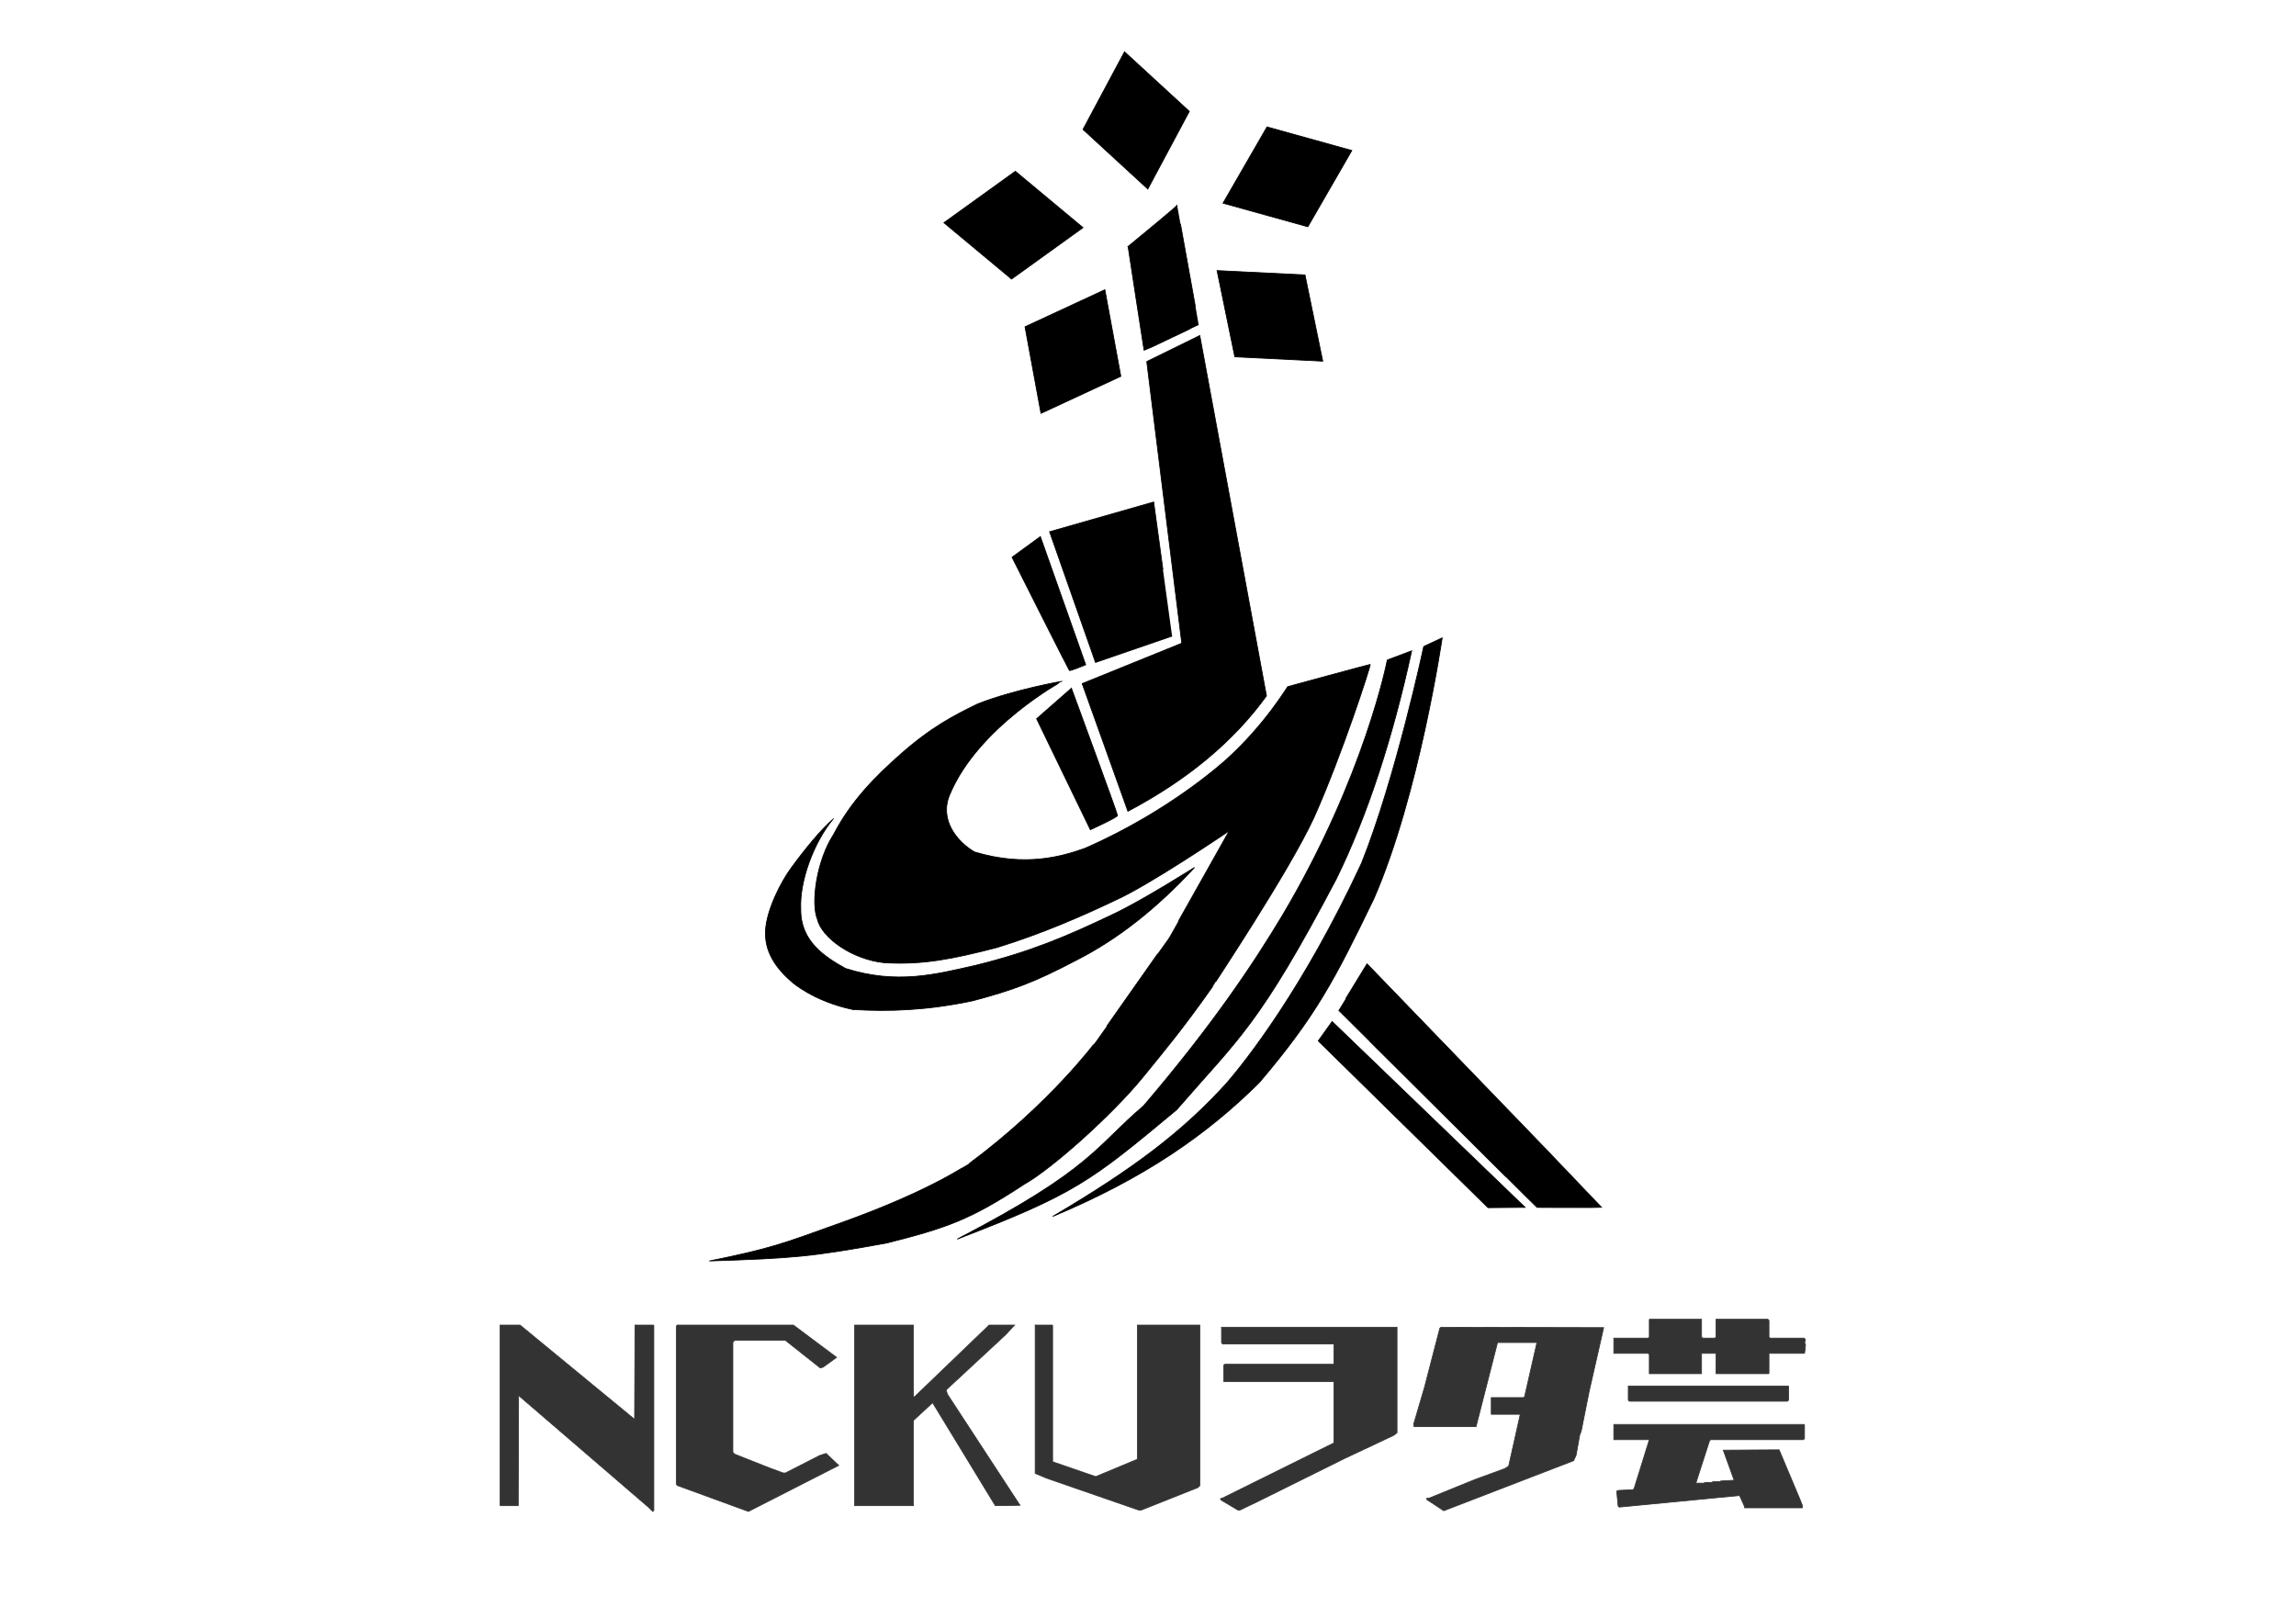 <svg id="svgcontent" width="300mm" height="210mm" viewBox="0 0 3000 2100" xmlns="http://www.w3.org/2000/svg" xmlns:svg="http://www.w3.org/2000/svg" data-top="-168" data-left="-633" data-zoom="0.237" data-en_af="undefined" data-en_diode="undefined" data-rotary_mode="false" data-engrave_dpi="medium" style="will-change: scroll-position, contents, transform; shape-rendering: optimizespeed;">

 <g data-diode="0" data-zstep="0" data-height="-3" data-repeat="1" data-strength="15" data-speed="20" data-color="#333333" class="layer">
  <title>預設圖層</title>
  <filter color-interpolation-filters="sRGB" primitiveUnits="userSpaceOnUse" filterUnits="objectBoundingBox" id="filter#333333">
   <feColorMatrix values="1 0 0 0 0.2, 0 1 0 0 0.2, 0 0 1 0 0.2, 0 0 0 1 0" type="matrix"/>
  </filter>
  <path stroke="#333333" vector-effect="non-scaling-stroke" data-original-layer="預設圖層" data-nodeTypes="{&quot;0&quot;:0,&quot;1&quot;:0,&quot;2&quot;:0,&quot;3&quot;:0,&quot;4&quot;:0,&quot;5&quot;:0,&quot;6&quot;:0,&quot;7&quot;:0,&quot;8&quot;:0,&quot;9&quot;:0,&quot;10&quot;:0,&quot;11&quot;:0,&quot;12&quot;:0,&quot;13&quot;:0,&quot;14&quot;:0,&quot;15&quot;:0,&quot;16&quot;:0,&quot;17&quot;:0,&quot;18&quot;:0,&quot;19&quot;:0,&quot;20&quot;:0,&quot;21&quot;:0,&quot;22&quot;:0,&quot;23&quot;:0,&quot;24&quot;:0,&quot;25&quot;:0,&quot;26&quot;:0,&quot;27&quot;:0,&quot;28&quot;:0,&quot;29&quot;:0,&quot;30&quot;:0,&quot;31&quot;:0,&quot;32&quot;:0,&quot;33&quot;:0,&quot;34&quot;:0,&quot;35&quot;:0,&quot;36&quot;:0,&quot;37&quot;:0,&quot;38&quot;:0,&quot;39&quot;:0,&quot;40&quot;:0,&quot;41&quot;:0,&quot;42&quot;:0,&quot;43&quot;:0,&quot;44&quot;:0,&quot;45&quot;:0,&quot;46&quot;:0,&quot;47&quot;:0,&quot;48&quot;:0,&quot;49&quot;:0,&quot;50&quot;:0,&quot;51&quot;:0,&quot;52&quot;:0,&quot;53&quot;:0,&quot;54&quot;:0,&quot;55&quot;:0,&quot;56&quot;:0,&quot;57&quot;:0,&quot;58&quot;:0,&quot;59&quot;:0,&quot;60&quot;:0,&quot;61&quot;:0,&quot;62&quot;:0,&quot;63&quot;:0,&quot;64&quot;:0,&quot;65&quot;:0,&quot;66&quot;:0,&quot;67&quot;:0,&quot;68&quot;:0,&quot;69&quot;:0,&quot;70&quot;:0,&quot;71&quot;:0,&quot;72&quot;:0,&quot;73&quot;:0,&quot;74&quot;:0,&quot;75&quot;:0,&quot;76&quot;:0,&quot;77&quot;:0,&quot;78&quot;:0,&quot;79&quot;:0,&quot;80&quot;:0,&quot;81&quot;:0,&quot;82&quot;:0,&quot;83&quot;:0,&quot;84&quot;:0,&quot;85&quot;:0,&quot;86&quot;:0,&quot;87&quot;:0,&quot;88&quot;:0,&quot;89&quot;:0,&quot;90&quot;:0,&quot;91&quot;:0,&quot;92&quot;:0,&quot;93&quot;:0,&quot;94&quot;:0,&quot;95&quot;:0,&quot;96&quot;:0,&quot;97&quot;:0,&quot;98&quot;:0,&quot;99&quot;:0,&quot;100&quot;:0,&quot;101&quot;:0,&quot;102&quot;:0,&quot;103&quot;:0,&quot;104&quot;:0,&quot;105&quot;:0,&quot;106&quot;:0,&quot;107&quot;:0,&quot;108&quot;:0,&quot;109&quot;:0,&quot;110&quot;:0,&quot;111&quot;:0,&quot;112&quot;:0,&quot;113&quot;:0,&quot;114&quot;:0,&quot;115&quot;:0,&quot;116&quot;:0,&quot;117&quot;:0,&quot;118&quot;:0,&quot;119&quot;:0,&quot;120&quot;:0,&quot;121&quot;:0,&quot;122&quot;:0,&quot;123&quot;:0,&quot;124&quot;:0,&quot;125&quot;:0,&quot;126&quot;:0,&quot;127&quot;:0,&quot;128&quot;:0,&quot;129&quot;:0,&quot;130&quot;:0,&quot;131&quot;:0,&quot;132&quot;:0,&quot;133&quot;:0,&quot;134&quot;:0,&quot;135&quot;:0,&quot;136&quot;:0,&quot;137&quot;:0,&quot;138&quot;:0,&quot;139&quot;:0,&quot;140&quot;:0,&quot;141&quot;:0,&quot;142&quot;:0,&quot;143&quot;:0,&quot;144&quot;:0,&quot;145&quot;:0,&quot;146&quot;:0,&quot;147&quot;:0,&quot;148&quot;:0,&quot;149&quot;:0,&quot;150&quot;:0,&quot;151&quot;:0,&quot;152&quot;:0,&quot;153&quot;:0,&quot;154&quot;:0,&quot;155&quot;:0,&quot;156&quot;:0,&quot;157&quot;:0,&quot;158&quot;:0,&quot;159&quot;:0,&quot;160&quot;:0,&quot;161&quot;:0,&quot;162&quot;:0,&quot;163&quot;:0,&quot;164&quot;:0,&quot;165&quot;:0,&quot;166&quot;:0,&quot;167&quot;:0,&quot;168&quot;:0,&quot;169&quot;:0,&quot;170&quot;:0,&quot;171&quot;:0,&quot;172&quot;:0,&quot;173&quot;:0,&quot;174&quot;:0,&quot;175&quot;:0,&quot;176&quot;:0,&quot;177&quot;:0,&quot;178&quot;:0,&quot;179&quot;:0,&quot;180&quot;:0}" data-segInfo="{&quot;15&quot;:0,&quot;114&quot;:0,&quot;137&quot;:0}" d="m2155.04,1724.032l68.211,0l0,23.215l1.421,1.421l16.105,0l1.421,-1.421l0,-23.215l67.737,0l1.421,1.421l0,21.794l1.421,1.421l44.527,0l1.421,1.421l0,1.895l-0.947,2.843q2.084,1.232 0.947,5.685l0,1.895l-0.947,6.159l-46.421,0l0,26.058l-0.474,0.474l-68.685,0l0,-26.532l-18.948,0l0,26.532l-68.211,0l0,-25.111l-1.421,-1.421l-45,0l0,-19.899l45,0l1.421,-1.421l0,-23.215zm-1501.591,7.581l26.053,0l149.685,123.184l0.474,-123.184l24.158,0l0.474,0.474l0,241.631l-1.421,1.421l-5.684,-5.685l-169.58,-145.926l-0.474,144.031l-23.211,0l-0.474,-0.474l0,-235.471zm231.633,0l151.58,0l56.369,42.167l-17.526,12.792l-3.789,0.948l-45.474,-36.008l-66.316,0l-2.368,2.369l0,144.031l2.368,2.369l45.474,18.004l18,6.633l2.842,0l44.527,-22.742l8.526,-2.843l16.579,15.635l-117.948,60.171l-93.317,-34.113l-0.947,-2.369l0,-205.623l1.421,-1.421zm231.633,0l76.737,0l0,93.336l1.421,0.474l97.58,-93.81l33.158,0l-11.369,12.318l-78.159,72.489l1.895,5.685l94.738,144.978l-32.211,0.474l-81.948,-134.555l-25.105,23.215l0,111.34l-76.737,0l0,-235.945zm235.897,0l22.263,0l0.474,0.474l0,178.143l1.421,0.474l54.948,18.951l54.474,-22.742l0,-175.301l81.474,0l0,209.887l-2.368,2.369l-73.895,29.375l-3.789,0l-120.317,-41.693l-14.684,-6.159l0,-193.778zm243.476,2.843l229.265,0l0,137.872l-4.263,3.317l-64.422,30.322l-114.632,56.854l-21.79,10.423l-2.842,0l-22.263,-13.266q-1.042,-2.558 1.421,-1.895l146.37,-72.489l0,-80.07l-143.527,0l-0.474,-0.474l0,-20.847l1.421,-1.421l142.58,0l0,-26.058l-0.474,-0.474l-144.949,0l-1.421,-1.421l0,-20.373zm286.581,0l212.686,0.474l-18.948,83.386l-10.421,52.116l-1.895,4.738l-4.737,26.532l-3.316,7.107l-169.58,65.382l-22.263,-14.687q-0.758,-2.464 2.368,-1.421l60.632,-24.637l38.842,-14.214l5.211,-3.317l15.158,-67.751l-37.895,0l0,-21.794l42.158,0l1.421,-1.421l16.105,-70.594l-51.632,0l-0.474,2.369l-27.474,107.549l-81.001,0l-0.474,-3.317l14.211,-48.326l19.895,-76.753l1.421,-1.421zm244.897,76.753l208.896,0l0.474,0.474l0,18.004l-1.421,1.421l-206.528,0l-1.421,-1.421l0,-18.478zm-18.948,50.221l248.686,0l0.474,0.474l0,18.004l-1.421,1.421l-121.264,0l-1.421,1.421l-18,55.907l1.421,-0.474l9.474,0l0.947,-0.948l9.474,0l0.947,-0.948l9.474,0l0.947,-0.948l17.526,-0.948l-14.211,-39.324l72.948,-0.474l26.527,63.013l3.789,9.476l0,3.317l-75.316,0l-0.474,-2.369l-6.158,-13.74l-157.264,15.161l-1.421,-1.421l-1.895,-19.425l2.368,-0.948l18.948,-0.948l1.421,-1.421l19.895,-63.961l-46.421,0l0,-19.899z" fill="#333333" id="svg_3"/>
 </g>
 <g data-diode="0" data-zstep="0" data-height="-3" data-repeat="1" data-strength="15" data-speed="50" data-color="#000000" class="layer">
  <title>#000000</title>
  <filter color-interpolation-filters="sRGB" primitiveUnits="userSpaceOnUse" filterUnits="objectBoundingBox" id="filter#000000">
   <feColorMatrix values="1 0 0 0 0, 0 1 0 0 0, 0 0 1 0 0, 0 0 0 1 0" type="matrix"/>
  </filter>
  <g vector-effect="non-scaling-stroke" id="svg_38" style="cursor: move;" data-color="rgb(0%,0%,0%)">
   <path vector-effect="non-scaling-stroke" id="svg_39" fill="#000000" stroke="#000000" stroke-miterlimit="4" d="m1415.034,169.135l54.26,-101.464l84.72,77.86l-54.26,101.468l-84.72,-77.864z"/>
   <path vector-effect="non-scaling-stroke" id="svg_40" fill="#000000" stroke="#000000" stroke-miterlimit="4" d="m1655.496,165.845l110.861,30.816l-57.503,99.666l-110.861,-30.816l57.503,-99.666z"/>
   <path vector-effect="non-scaling-stroke" id="svg_41" fill="#000000" stroke="#000000" stroke-miterlimit="4" d="m1321.716,364.688l-88.408,-73.647l93.378,-67.234l88.404,73.647l-93.375,67.234z"/>
   <path vector-effect="non-scaling-stroke" id="svg_42" fill="#000000" stroke="#000000" stroke-miterlimit="4" d="m1464.512,491.759l-104.374,48.43l-20.858,-113.159l104.377,-48.43l20.854,113.159z"/>
   <path vector-effect="non-scaling-stroke" id="svg_43" fill="#000000" stroke="#000000" stroke-miterlimit="4" d="m1705.147,359.273l23.192,112.701l-114.925,-5.663l-23.192,-112.705l114.925,5.667z"/>
   <path vector-effect="non-scaling-stroke" id="svg_44" fill="#000000" stroke="#000000" stroke-miterlimit="4" d="m1473.962,322.088c64.253,-52.814 64.253,-53.691 64.054,-54.125c-0.199,-0.433 28.364,157.109 28.165,156.676c-0.199,-0.433 -71.099,33.882 -71.298,33.448c-0.199,-0.433 -20.925,-135.999 -20.925,-135.999l0.004,0z"/>
   <path vector-effect="non-scaling-stroke" id="svg_45" fill="#000000" stroke="#000000" stroke-miterlimit="4" d="m1498.358,472.468l69.312,-34.024l87.129,470.884c-42.916,59.461 -103.276,109.738 -181.079,150.832c-12.957,-35.949 -32.873,-91.57 -59.752,-166.858c0,0 130.145,-52.768 130.145,-52.768c0,0 -15.252,-122.688 -45.755,-368.063l0,-0.004z"/>
   <path vector-effect="non-scaling-stroke" id="svg_46" fill="#000000" stroke="#000000" stroke-miterlimit="4" d="m1399.942,899.334l-45.506,39.918l70.222,145.02c0,0 35.583,-16.257 35.583,-18.545c0,-2.291 -60.299,-166.392 -60.299,-166.392z"/>
   <path vector-effect="non-scaling-stroke" id="svg_47" fill="#000000" stroke="#000000" stroke-miterlimit="4" d="m1371.393,694.861c0,0 136.035,-38.866 136.035,-38.866c0,0 24.062,175.828 24.066,175.679c0.004,-0.099 -33.313,11.365 -99.951,34.39c-40.102,-114.136 -60.154,-171.203 -60.154,-171.203l0.004,0z"/>
   <path vector-effect="non-scaling-stroke" id="svg_48" fill="#000000" stroke="#000000" stroke-miterlimit="4" d="m1322.345,728.178l37.022,-26.986l59.226,167.501c0,0 -20.364,8.48 -21.291,7.553c-0.924,-0.924 -74.958,-148.068 -74.958,-148.068z"/>
   <path vector-effect="non-scaling-stroke" id="svg_49" fill="#000000" stroke="#000000" stroke-miterlimit="4" d="m927.14,1647.809c79.306,-16.221 93.677,-21.725 171.178,-49.705c118.957,-42.401 168.012,-77.952 167.963,-77.533c106.292,-78.883 164.957,-158.893 164.907,-158.47c-0.05,0.419 96.128,-136.745 96.082,-136.323c-0.05,0.419 78.848,-140.025 78.848,-140.025c0,0 -103.947,70.805 -150.174,91.321c-40.877,19.419 -93.414,42.66 -153.415,61.177c-57.759,14.85 -96.316,22.805 -146.917,19.842c-42.596,-4.277 -82.269,-33.161 -87.612,-56.949c-8.278,-19.554 -2.043,-75.011 21.44,-111.127c22.595,-43.367 54.228,-75.242 87.189,-104.356c40.561,-35.782 69.703,-50.636 100.928,-65.852c48.661,-19.021 109.585,-29.412 110.15,-29.601c0.561,-0.188 -109.312,59.365 -146.437,147.474c-14.552,33.033 8.74,61.848 31.906,75.572c67.326,20.438 115.724,5.471 144.7,-4.825c113.632,-49.723 184.291,-116.065 184.852,-116.257c51.173,-46.494 79.157,-94.661 79.718,-94.849c0.561,-0.188 106.708,-29.089 107.955,-29.089c1.251,0 -36.738,118.105 -73.867,200.828c-32.819,70.883 -132.521,220.151 -131.96,219.963c-39.282,55.805 -64.111,85.289 -92.245,119.867c-40.273,48.924 -117.671,118.161 -154.143,138.724c-70.492,46.309 -100.775,56.814 -179.399,76.716c-99.222,18.101 -121.703,19.87 -231.648,23.472l0,0.004z"/>
   <path vector-effect="non-scaling-stroke" id="svg_50" fill="#000000" stroke="#000000" stroke-miterlimit="4" d="m1088.516,1070.36c-25.181,30.4 -44.01,81.04 -42.202,117.725c-0.529,41.587 30.667,62.029 58.484,77.519c66.971,21.135 117.298,7.844 169.87,-4.093c72.815,-17.92 119.646,-38.326 176.212,-65.088c23.988,-11.109 60.63,-32.056 109.926,-62.836c-48.817,53.031 -99.688,93.108 -152.605,120.233c-56.438,29.75 -83.882,39.783 -137.623,54.107c-60.008,12.534 -108.505,14.111 -156.246,11.308c-51.322,-10.857 -78.496,-35.203 -78.791,-35.321c-34.312,-28.762 -35.921,-54.381 -35.321,-67.923c1.496,-26.972 19.927,-63.426 33.953,-82.34c18.502,-25.181 38.472,-49.499 54.345,-63.291l-0.004,0z"/>
   <path vector-effect="non-scaling-stroke" id="svg_51" fill="#000000" stroke="#000000" stroke-miterlimit="4" d="m1812.651,862.469l31.91,-12.019c-25.455,116.605 -58.271,215.945 -98.441,298.015c-101.56,192.966 -127.739,208.271 -208.687,301.777c-112.342,93.506 -132.376,109.848 -286.813,169.039c176.223,-91.488 180.308,-120.343 243.521,-174.162c92.511,-108.232 145.581,-189.026 181.587,-249.123c107.727,-181.573 136.923,-333.527 136.923,-333.527z"/>
   <path vector-effect="non-scaling-stroke" id="svg_52" fill="#000000" stroke="#000000" stroke-miterlimit="4" d="m1860.278,844.805l24.123,-11.262c0,0 -29.924,204.733 -89.193,340.732c-51.435,106.374 -75.967,153.55 -149.716,240.355c-68.694,68.282 -150.878,125.306 -270.091,175.061c109.809,-64.754 171.188,-112.634 227.107,-174.02c23.924,-27.707 99.702,-122.364 176.475,-287.666c44.696,-111.635 81.296,-283.2 81.296,-283.2z"/>
   <path vector-effect="non-scaling-stroke" id="svg_53" fill="#000000" stroke="#000000" stroke-miterlimit="4" d="m1786.18,1259.5c204.829,212.069 307.184,318.194 307.067,318.375c-0.178,0.27 -84.781,-0.103 -84.958,0.167c-0.178,0.27 -259.159,-257.92 -259.334,-257.65c-0.117,0.181 12.292,-20.119 37.225,-60.893z"/>
   <path vector-effect="non-scaling-stroke" id="svg_54" fill="#000000" stroke="#000000" stroke-miterlimit="4" d="m1740.585,1334.912l252.175,242.87l-48.519,0.38l-221.803,-217.938l18.147,-25.309l0,-0.004z"/>
  </g>
 </g>
</svg>